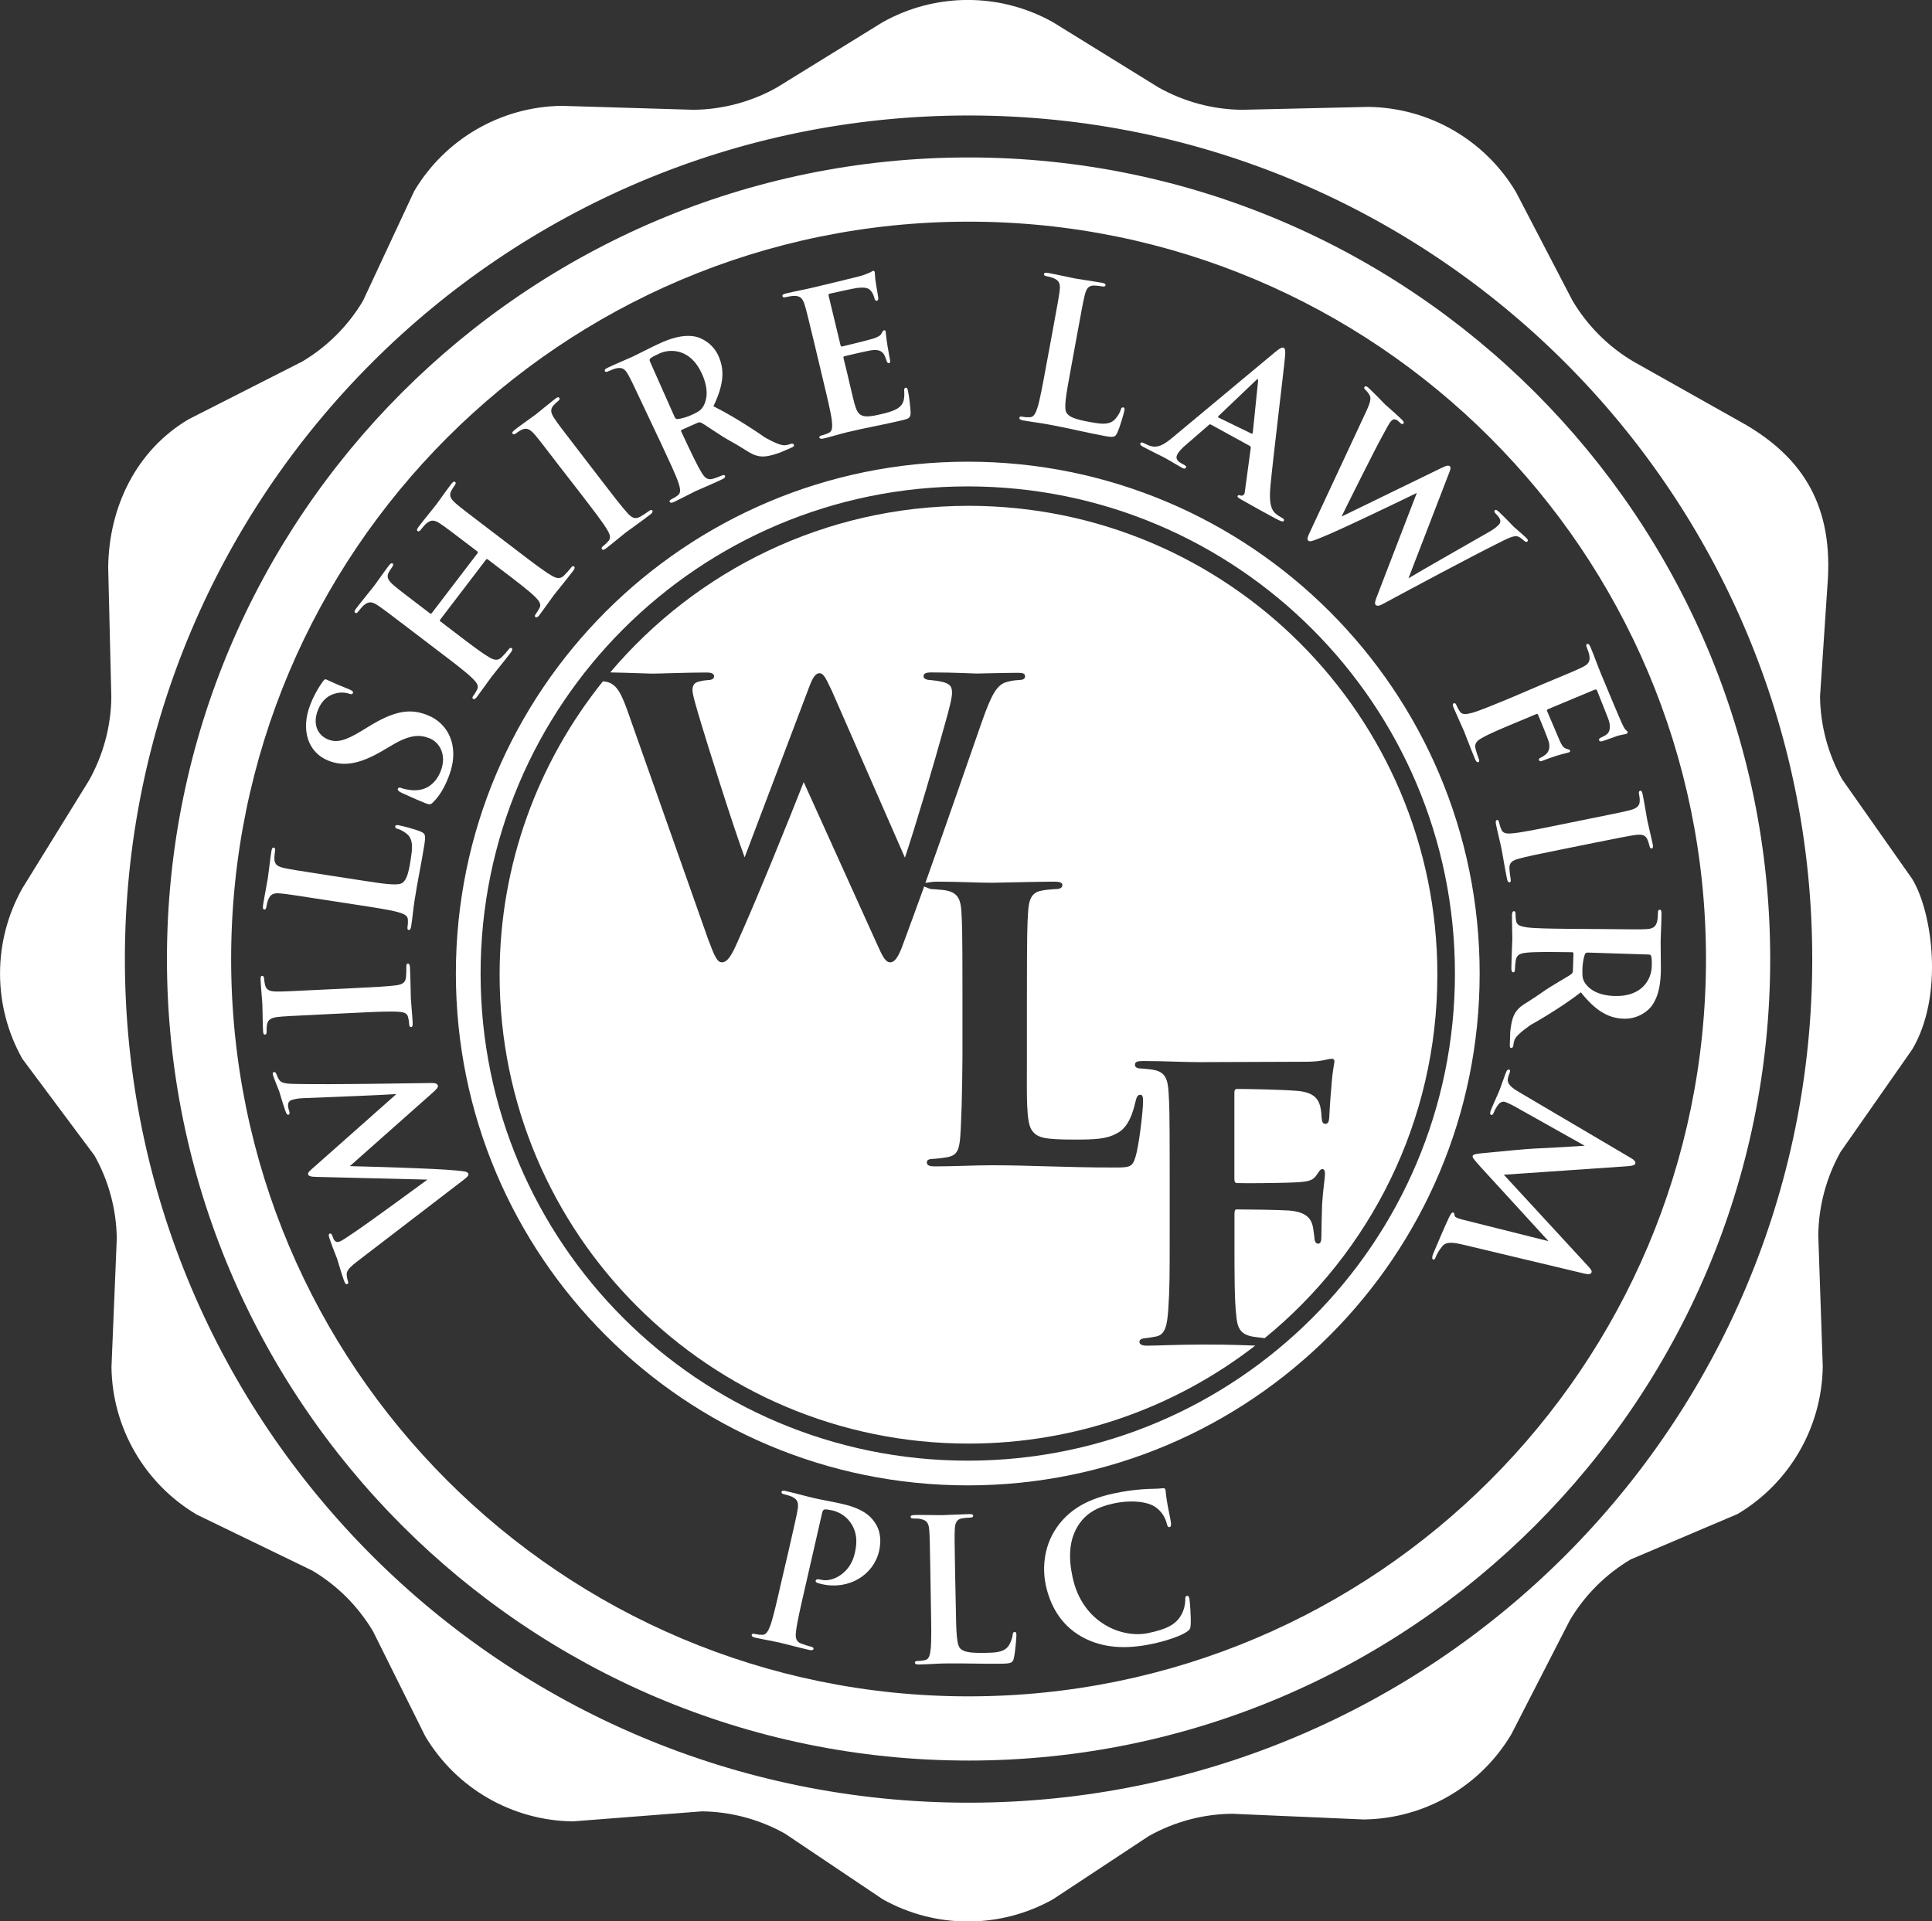 <?xml version="1.0" encoding="utf-8"?>
<!-- Generator: Adobe Illustrator 24.0.0, SVG Export Plug-In . SVG Version: 6.00 Build 0)  -->
<svg version="1.1" id="Layer_1" xmlns="http://www.w3.org/2000/svg" xmlns:xlink="http://www.w3.org/1999/xlink" x="0px" y="0px"
	 viewBox="0 0 240.72 239.42" style="enable-background:new 0 0 240.72 239.42;" xml:space="preserve">
<rect x="0" y="0" width="240.72" height="239.42" fill="#333333" stroke="none"/>
<style type="text/css">
	.st0{fill:#FFFFFF;}
	.st1{fill-rule:evenodd;clip-rule:evenodd;fill:#FFFFFF;}
</style>
<g>
	<path class="st0" d="M238.25,109.52l-8.71-12.39c-1.77-3.16-2.73-6.72-2.77-10.35l0.98-14.69c0.54-9.71-3.66-15.26-10.16-19.12
		l-14.09-7.93c-3.12-1.85-5.72-4.46-7.57-7.57l-7.04-13.53c-3.86-6.5-10.83-10.52-18.39-10.62l-15.78,0.36
		c-3.63-0.04-7.18-1-10.35-2.77L131.2,2.77c-6.59-3.7-14.64-3.7-21.23,0l-13.19,8.14c-3.16,1.77-6.72,2.73-10.35,2.77L70,13.19
		c-7.56,0.09-14.53,4.12-18.39,10.62l-6.38,13.67c-1.85,3.12-4.46,5.72-7.57,7.57l-14.17,7.2c-6.5,3.86-9.92,10.88-10.01,18.44
		l0.39,16.19c-0.04,3.63-1,7.18-2.77,10.35L2.78,110.7c-3.7,6.59-3.7,14.64,0,21.23l9,12.07c1.77,3.16,2.73,6.72,2.77,10.35
		l-0.66,15.99c0.09,7.56,4.12,14.53,10.62,18.39l14.4,6.98c3.12,1.85,5.72,4.46,7.57,7.57l6.5,13.06
		c3.86,6.5,10.83,10.52,18.39,10.62l16.08-1.25c3.63,0.04,7.18,1,10.35,2.77l12.18,8.18c6.59,3.7,14.64,3.7,21.23,0l11.94-7.88
		c3.16-1.77,6.72-2.73,10.35-2.77l16.42,0.71c7.56-0.09,14.53-4.12,18.39-10.62l7.29-14.21c1.85-3.12,4.46-5.72,7.57-7.57
		l13.32-5.66c6.5-3.86,10.52-10.83,10.62-18.39l-0.56-16.37c0.05-3.63,1-7.18,2.77-10.35l8.94-12.79
		C242.21,124.11,240.8,113.7,238.25,109.52z M120.68,224.63c-58.06,0-105.12-47.06-105.12-105.12S62.63,14.39,120.68,14.39
		S225.8,61.45,225.8,119.51S178.74,224.63,120.68,224.63z"/>
</g>
<path class="st1" d="M120.58,60.61c33.52,0,60.7,27.18,60.7,60.7s-27.18,60.7-60.7,60.7s-60.7-27.18-60.7-60.7
	C59.88,87.78,87.05,60.61,120.58,60.61 M120.58,57.53c35.22,0,63.78,28.56,63.78,63.78s-28.56,63.78-63.78,63.78
	c-35.23,0-63.78-28.56-63.78-63.78C56.8,86.08,85.35,57.53,120.58,57.53"/>
<path class="st0" d="M120.68,27.62c50.75,0,91.88,41.14,91.88,91.88s-41.14,91.88-91.88,91.88S28.8,170.25,28.8,119.51
	S69.94,27.62,120.68,27.62 M120.68,19.62c-55.08,0-99.88,44.81-99.88,99.88s44.81,99.88,99.88,99.88s99.88-44.81,99.88-99.88
	S175.76,19.62,120.68,19.62L120.68,19.62z"/>
<g>
	<path class="st0" d="M44.58,157.13c-0.77,0.58-1.24,1.03-1.36,1.43c-0.07,0.31,0.04,0.79,0.11,1c0.08,0.23,0.11,0.38-0.08,0.45
		c-0.16,0.06-0.27-0.11-0.39-0.44c-0.42-1.21-0.79-2.52-0.86-2.73c-0.07-0.21-0.5-1.21-0.96-2.56c-0.11-0.33-0.1-0.51,0.04-0.56
		c0.19-0.06,0.27,0.11,0.36,0.35c0.06,0.19,0.14,0.42,0.29,0.55c0.17,0.18,0.35,0.17,0.6,0.08c0.3-0.1,1.02-0.61,1.97-1.25
		c1.4-0.93,7.72-5.54,8.96-6.46l-13.82-0.34c-0.73-0.01-0.98-0.11-1.04-0.29c-0.09-0.26,0.22-0.49,0.86-1.05l10.13-8.98
		c-1.81,0.13-8.61,0.39-11.62,0.51c-0.59,0.02-1.11,0.12-1.43,0.23c-0.37,0.13-0.63,0.45-0.31,1.36c0.08,0.23,0.07,0.42-0.07,0.47
		c-0.16,0.06-0.27-0.11-0.4-0.46c-0.43-1.24-0.69-2.24-0.77-2.45c-0.06-0.16-0.47-1.14-0.74-1.91c-0.09-0.26-0.1-0.44,0.04-0.48
		c0.16-0.06,0.27,0.04,0.35,0.25c0.08,0.23,0.22,0.55,0.4,0.78c0.4,0.49,1.42,0.42,2.92,0.45c3.31,0.06,11.57-0.06,15.46-0.12
		c0.9-0.03,1.22-0.01,1.33,0.3c0.08,0.23-0.15,0.47-0.89,1.12l-10.07,8.93c1.42,0.03,10.74,0.28,13.23,0.54
		c1.11,0.11,1.43,0.13,1.53,0.41c0.08,0.23-0.14,0.41-0.68,0.83L44.58,157.13z"/>
	<path class="st0" d="M39.84,126.42c-3.75,0.18-4.44,0.22-5.22,0.3c-0.84,0.09-1.24,0.36-1.34,0.9c-0.06,0.27-0.07,0.6-0.06,0.89
		c0.01,0.25-0.03,0.4-0.23,0.41c-0.15,0.01-0.21-0.19-0.22-0.58c-0.05-0.94-0.05-2.49-0.08-3.21c-0.03-0.62-0.18-2.07-0.22-3
		c-0.02-0.32,0.02-0.52,0.17-0.53c0.2-0.01,0.25,0.14,0.27,0.38c0.01,0.25,0.05,0.44,0.11,0.73c0.16,0.66,0.58,0.84,1.45,0.84
		c0.79,0.01,1.48-0.02,5.23-0.21l4.34-0.21c2.39-0.12,4.34-0.21,5.39-0.36c0.66-0.11,1.1-0.3,1.16-1.04
		c0.03-0.35,0.05-0.89,0.04-1.26c-0.01-0.27,0.05-0.4,0.18-0.4c0.17-0.01,0.26,0.18,0.27,0.46c0.08,1.63,0.08,3.18,0.11,3.85
		c0.03,0.57,0.18,2.11,0.23,3.1c0.02,0.32-0.05,0.5-0.22,0.5c-0.12,0.01-0.2-0.09-0.22-0.38c-0.02-0.37-0.08-0.66-0.14-0.88
		c-0.12-0.49-0.55-0.62-1.27-0.65c-1.04-0.07-2.99,0.02-5.38,0.14L39.84,126.42z"/>
	<path class="st0" d="M44.86,109.68c3.12,0.48,4.8,0.74,5.32,0.3c0.43-0.36,0.7-0.97,0.99-2.87c0.2-1.29,0.32-2.25-0.24-2.96
		c-0.27-0.34-0.91-0.74-1.36-0.86c-0.22-0.06-0.35-0.13-0.32-0.32c0.03-0.17,0.15-0.18,0.45-0.13c0.27,0.04,2.07,0.49,2.75,0.8
		c0.51,0.23,0.62,0.37,0.42,1.64c-0.35,2.24-0.84,4.46-1.24,7.07c-0.15,0.97-0.23,1.99-0.4,3.08c-0.05,0.32-0.15,0.48-0.32,0.45
		c-0.12-0.02-0.18-0.13-0.13-0.42c0.06-0.37,0.05-0.67,0.04-0.89c-0.02-0.5-0.54-0.71-1.23-0.91c-1-0.28-2.93-0.58-5.17-0.92
		l-4.29-0.66c-3.71-0.57-4.39-0.68-5.18-0.75c-0.84-0.08-1.26,0.06-1.55,0.83c-0.08,0.19-0.15,0.48-0.2,0.79
		c-0.04,0.27-0.11,0.41-0.28,0.38c-0.17-0.03-0.19-0.2-0.14-0.57c0.18-1.15,0.49-2.67,0.59-3.33c0.09-0.59,0.29-2.38,0.44-3.33
		c0.05-0.34,0.13-0.51,0.3-0.48s0.2,0.18,0.15,0.47c-0.04,0.27-0.08,0.66-0.07,0.96c0.02,0.68,0.4,0.94,1.25,1.12
		c0.77,0.17,1.45,0.27,5.16,0.85L44.86,109.68z"/>
	<path class="st0" d="M53.97,99.96c-0.3,0.31-0.45,0.33-0.95,0.13c-1.26-0.5-2.6-1.13-2.96-1.29c-0.34-0.16-0.56-0.33-0.49-0.51
		c0.08-0.21,0.3-0.15,0.48-0.08c0.3,0.12,0.82,0.21,1.25,0.25c1.9,0.16,3.05-0.95,3.61-2.37c0.81-2.07-0.19-3.63-1.41-4.1
		c-1.13-0.44-2.32-0.51-4.56,0.81l-1.24,0.73c-2.97,1.75-4.92,1.99-6.77,1.26c-2.53-0.99-3.51-3.81-2.26-7.01
		c0.34-0.87,0.7-1.52,1.01-2.04c0.22-0.36,0.41-0.63,0.58-0.86c0.13-0.19,0.24-0.28,0.4-0.21c0.3,0.12,0.93,0.47,2.72,1.17
		c0.51,0.2,0.66,0.34,0.59,0.52c-0.06,0.16-0.23,0.18-0.5,0.07c-0.21-0.08-0.96-0.25-1.75,0c-0.57,0.17-1.52,0.57-2.11,2.06
		c-0.67,1.7-0.08,3.12,1.29,3.66c1.06,0.41,2.07,0.2,4.26-1.14l0.73-0.45c3.18-1.96,5.15-2.33,7.33-1.47
		c1.33,0.52,2.72,1.65,3.15,3.73c0.28,1.44-0.01,2.8-0.49,4.02C55.36,98.17,54.79,99.14,53.97,99.96z"/>
	<path class="st0" d="M59.51,68.92c0.05-0.06,0.05-0.15-0.05-0.22l-0.41-0.31c-2.98-2.27-3.53-2.69-4.19-3.13
		c-0.7-0.47-1.13-0.55-1.76-0.01c-0.16,0.13-0.43,0.45-0.64,0.72c-0.17,0.22-0.29,0.3-0.43,0.2c-0.14-0.1-0.07-0.27,0.14-0.55
		c0.81-1.06,1.81-2.25,2.21-2.78c0.36-0.47,1.24-1.75,1.83-2.51c0.21-0.27,0.35-0.38,0.49-0.28c0.14,0.11,0.09,0.25-0.09,0.49
		c-0.12,0.16-0.23,0.35-0.38,0.61c-0.31,0.6-0.09,1.02,0.56,1.58c0.6,0.52,1.15,0.94,4.13,3.21l3.45,2.63
		c1.8,1.38,3.35,2.56,4.27,3.1c0.59,0.36,1.12,0.57,1.64,0.04c0.25-0.25,0.62-0.65,0.84-0.94c0.16-0.22,0.3-0.27,0.4-0.19
		c0.14,0.1,0.08,0.31-0.1,0.54c-0.97,1.27-1.97,2.47-2.39,3.01c-0.34,0.45-1.23,1.73-1.81,2.5c-0.21,0.27-0.37,0.37-0.51,0.26
		c-0.1-0.07-0.1-0.2,0.08-0.43c0.22-0.3,0.36-0.56,0.46-0.77c0.22-0.45-0.14-0.88-0.65-1.39c-0.75-0.73-2.3-1.91-4.1-3.28
		l-1.73-1.32c-0.08-0.06-0.16-0.03-0.21,0.03l-5.72,7.49c-0.04,0.06-0.07,0.13,0.03,0.21l1.73,1.32c1.8,1.38,3.35,2.56,4.27,3.1
		c0.59,0.36,1.12,0.57,1.64,0.04c0.25-0.24,0.62-0.65,0.84-0.94c0.16-0.22,0.3-0.27,0.4-0.19c0.14,0.1,0.08,0.31-0.1,0.54
		c-0.97,1.27-1.97,2.47-2.39,3.01c-0.34,0.45-1.23,1.73-1.83,2.52c-0.19,0.26-0.36,0.35-0.5,0.24c-0.1-0.07-0.1-0.2,0.08-0.43
		c0.22-0.29,0.36-0.56,0.46-0.77c0.22-0.45-0.14-0.88-0.65-1.39c-0.75-0.73-2.3-1.91-4.1-3.28l-3.45-2.63
		c-2.98-2.27-3.53-2.69-4.19-3.13c-0.7-0.47-1.13-0.55-1.76-0.01c-0.16,0.13-0.43,0.45-0.64,0.72c-0.16,0.22-0.29,0.3-0.43,0.2
		c-0.14-0.1-0.07-0.27,0.14-0.55c0.81-1.06,1.81-2.25,2.21-2.78c0.36-0.47,1.24-1.75,1.83-2.52c0.21-0.27,0.35-0.38,0.49-0.28
		c0.14,0.1,0.04,0.31-0.09,0.49c-0.12,0.16-0.29,0.43-0.39,0.6c-0.33,0.59-0.07,1.03,0.58,1.59c0.6,0.52,1.15,0.94,4.13,3.21
		l0.41,0.31c0.1,0.07,0.18,0.05,0.23-0.01L59.51,68.92z"/>
	<path class="st0" d="M69.81,58.23c-2.28-2.97-2.7-3.52-3.22-4.12c-0.55-0.64-1-0.82-1.51-0.59c-0.26,0.11-0.53,0.28-0.76,0.46
		c-0.2,0.15-0.34,0.2-0.46,0.04c-0.09-0.12,0.04-0.28,0.35-0.52c0.74-0.57,2.02-1.46,2.59-1.89c0.49-0.38,1.6-1.32,2.34-1.89
		c0.25-0.2,0.44-0.28,0.53-0.16c0.12,0.16,0.03,0.29-0.16,0.44c-0.2,0.15-0.34,0.29-0.54,0.51c-0.45,0.5-0.35,0.96,0.13,1.67
		c0.44,0.66,0.86,1.2,3.15,4.18l2.64,3.44c1.46,1.9,2.64,3.44,3.37,4.22c0.46,0.48,0.87,0.73,1.52,0.36
		c0.3-0.17,0.76-0.46,1.06-0.69c0.22-0.17,0.36-0.18,0.43-0.08c0.1,0.14-0.01,0.32-0.22,0.48c-1.29,0.99-2.57,1.88-3.1,2.28
		c-0.45,0.35-1.64,1.35-2.42,1.95c-0.25,0.2-0.44,0.24-0.54,0.1c-0.07-0.1-0.04-0.22,0.19-0.4c0.29-0.23,0.5-0.45,0.64-0.62
		c0.33-0.38,0.19-0.8-0.18-1.41c-0.53-0.9-1.72-2.44-3.18-4.34L69.81,58.23z"/>
	<path class="st0" d="M101.53,43.06c-0.88-3.65-1.04-4.32-1.27-5.07c-0.24-0.8-0.53-1.14-1.36-1.12c-0.2,0-0.62,0.07-0.95,0.15
		c-0.26,0.06-0.42,0.05-0.46-0.12s0.12-0.26,0.48-0.34c1.1-0.27,2.22-0.46,3.47-0.76c0.77-0.18,5.54-1.33,5.99-1.47
		c0.44-0.16,0.82-0.3,1-0.39c0.11-0.05,0.24-0.16,0.36-0.19s0.17,0.06,0.2,0.18c0.04,0.17-0.01,0.48,0.18,1.61
		c0.03,0.25,0.24,1.31,0.26,1.61c0.01,0.13-0.01,0.28-0.18,0.32s-0.25-0.09-0.32-0.38c-0.02-0.1-0.14-0.47-0.33-0.73
		c-0.27-0.39-0.58-0.62-1.81-0.48c-0.42,0.05-2.95,0.61-3.43,0.72c-0.12,0.03-0.15,0.11-0.11,0.28l1.46,6.07
		c0.04,0.17,0.09,0.26,0.23,0.22c0.53-0.13,3.29-0.79,3.83-0.97c0.56-0.19,0.91-0.34,1.06-0.64c0.12-0.23,0.19-0.37,0.31-0.4
		c0.1-0.02,0.18,0.01,0.21,0.15c0.03,0.14,0.03,0.55,0.23,1.8c0.09,0.49,0.25,1.46,0.29,1.63c0.05,0.19,0.11,0.46-0.11,0.51
		c-0.17,0.04-0.28-0.21-0.31-0.33c-0.08-0.23-0.12-0.38-0.26-0.67c-0.24-0.45-0.66-0.73-1.57-0.61c-0.47,0.06-2.85,0.61-3.42,0.75
		c-0.12,0.03-0.12,0.13-0.09,0.28l0.46,1.89c0.2,0.82,0.7,3.03,0.89,3.72c0.45,1.64,0.92,1.91,3.36,1.32
		c0.62-0.15,1.63-0.39,2.19-0.83c0.55-0.44,0.72-1.01,0.65-2.03c-0.02-0.28,0.01-0.38,0.18-0.42c0.19-0.05,0.24,0.15,0.29,0.39
		c0.13,0.55,0.33,2.23,0.33,2.74c-0.02,0.66-0.23,0.72-1.15,0.94c-2.13,0.51-4.28,0.88-6.68,1.45c-0.96,0.23-1.93,0.54-3,0.8
		c-0.31,0.07-0.5,0.04-0.54-0.12c-0.03-0.12,0.05-0.21,0.34-0.28c0.36-0.09,0.64-0.2,0.84-0.3c0.46-0.21,0.45-0.77,0.38-1.49
		c-0.12-1.04-0.58-2.93-1.11-5.14L101.53,43.06z"/>
	<path class="st0" d="M133.38,46.2c-0.57,3.11-0.88,4.78-0.45,5.31c0.35,0.44,0.95,0.73,2.84,1.07c1.29,0.24,2.24,0.39,2.96-0.16
		c0.35-0.26,0.77-0.89,0.9-1.34c0.06-0.21,0.14-0.35,0.33-0.31c0.17,0.03,0.17,0.16,0.12,0.45c-0.05,0.27-0.55,2.05-0.88,2.72
		c-0.24,0.51-0.39,0.61-1.65,0.37c-2.23-0.41-4.44-0.97-7.03-1.44c-0.97-0.18-1.98-0.29-3.07-0.49c-0.32-0.06-0.47-0.16-0.44-0.33
		c0.02-0.12,0.13-0.18,0.42-0.12c0.36,0.07,0.66,0.07,0.89,0.06c0.5-0.01,0.72-0.52,0.95-1.21c0.31-1,0.66-2.91,1.07-5.14l0.79-4.27
		c0.68-3.69,0.8-4.37,0.9-5.15c0.1-0.83-0.02-1.26-0.79-1.57c-0.18-0.08-0.47-0.16-0.79-0.22c-0.27-0.05-0.4-0.12-0.37-0.29
		c0.03-0.17,0.21-0.19,0.57-0.12c1.14,0.21,2.66,0.56,3.31,0.68c0.58,0.11,2.37,0.36,3.31,0.53c0.34,0.06,0.5,0.14,0.47,0.31
		c-0.03,0.17-0.19,0.19-0.48,0.14c-0.27-0.05-0.66-0.1-0.96-0.1c-0.68,0-0.95,0.38-1.15,1.22c-0.19,0.77-0.32,1.45-0.99,5.13
		L133.38,46.2z"/>
	<path class="st0" d="M150.88,52.91c-0.11-0.06-0.18-0.04-0.29,0.07l-2.85,2.47c-0.51,0.42-0.9,0.89-1.04,1.15
		c-0.21,0.39-0.17,0.78,0.5,1.14c0.11,0.06,0.24,0.13,0.33,0.18c0.26,0.14,0.3,0.22,0.23,0.35c-0.09,0.17-0.25,0.15-0.49,0.02
		c-0.69-0.38-1.59-0.95-2.27-1.31c-0.24-0.13-1.47-0.71-2.6-1.32c-0.28-0.15-0.39-0.27-0.3-0.44c0.07-0.13,0.22-0.1,0.4-0.01
		c0.19,0.1,0.47,0.22,0.65,0.3c1.07,0.41,1.88-0.11,2.9-0.95l12.82-10.68c0.6-0.49,0.88-0.64,1.08-0.54
		c0.17,0.09,0.22,0.37,0.17,0.99c-0.12,1.48-1.44,12.21-1.83,16.25c-0.23,2.4,0.23,3.04,0.63,3.4c0.29,0.24,0.6,0.44,0.86,0.58
		c0.17,0.09,0.26,0.2,0.19,0.33c-0.09,0.17-0.31,0.11-1.12-0.32c-0.78-0.42-2.52-1.36-4.23-2.34c-0.38-0.23-0.48-0.31-0.41-0.44
		c0.06-0.11,0.18-0.13,0.41-0.03c0.18,0.04,0.43-0.08,0.47-0.39l0.75-5.54c0.02-0.13-0.03-0.21-0.13-0.27L150.88,52.91z
		 M155.91,54.02c0.11,0.05,0.17,0,0.18-0.08l0.66-6.45c0.03-0.23-0.03-0.34-0.24-0.12l-4.69,4.47c-0.07,0.08-0.08,0.16,0.01,0.2
		L155.91,54.02z"/>
	<path class="st0" d="M170.18,51.36c0.41-0.86,0.63-1.48,0.55-1.9c-0.08-0.31-0.4-0.69-0.56-0.84c-0.18-0.17-0.27-0.29-0.13-0.43
		c0.12-0.13,0.3-0.03,0.55,0.21c0.93,0.88,1.86,1.87,2.02,2.03c0.16,0.15,1,0.85,2.03,1.83c0.25,0.24,0.32,0.41,0.22,0.52
		c-0.14,0.14-0.3,0.02-0.47-0.15c-0.14-0.14-0.32-0.31-0.51-0.35c-0.23-0.08-0.38,0.01-0.57,0.21c-0.22,0.23-0.62,1.01-1.17,2.02
		c-0.82,1.47-4.31,8.46-4.99,9.86l12.43-6.05c0.66-0.33,0.92-0.35,1.06-0.22c0.2,0.19,0.03,0.54-0.28,1.33l-4.87,12.63
		c1.55-0.94,7.47-4.3,10.08-5.8c0.52-0.29,0.93-0.62,1.17-0.87c0.27-0.29,0.35-0.69-0.35-1.35c-0.18-0.17-0.25-0.34-0.15-0.45
		c0.12-0.13,0.3-0.02,0.56,0.23c0.95,0.9,1.65,1.67,1.81,1.82c0.12,0.12,0.94,0.8,1.53,1.36c0.2,0.19,0.29,0.34,0.19,0.45
		c-0.12,0.12-0.26,0.09-0.42-0.06c-0.18-0.17-0.45-0.39-0.71-0.51c-0.58-0.25-1.46,0.28-2.8,0.94c-2.96,1.47-10.25,5.36-13.67,7.21
		c-0.79,0.44-1.09,0.57-1.32,0.35c-0.18-0.17-0.08-0.49,0.28-1.4l4.84-12.56c-1.28,0.63-9.67,4.69-12,5.6
		c-1.04,0.41-1.33,0.54-1.54,0.33c-0.18-0.17-0.06-0.43,0.22-1.05L170.18,51.36z"/>
	<path class="st0" d="M192.32,85.21c3.46-1.44,4.1-1.71,4.81-2.06c0.76-0.37,1.04-0.7,0.89-1.52c-0.03-0.2-0.17-0.6-0.3-0.92
		c-0.09-0.23-0.12-0.41,0.02-0.46c0.18-0.08,0.3,0.09,0.45,0.43c0.44,1.05,0.81,2.12,1.3,3.31c0.36,0.87,2.29,5.49,2.53,6
		c0.2,0.42,0.32,0.7,0.48,0.9c0.1,0.12,0.24,0.19,0.29,0.31c0.04,0.09-0.02,0.2-0.14,0.24c-0.16,0.07-0.48,0.07-1.1,0.25
		c-0.24,0.07-1.6,0.59-1.89,0.66c-0.19,0.05-0.35,0.06-0.41-0.09c-0.07-0.16,0.03-0.25,0.27-0.38c0.18-0.08,0.55-0.23,0.81-0.5
		c0.25-0.29,0.39-0.91,0.06-1.79c-0.31-0.81-1.13-2.84-1.4-3.54c-0.06-0.14-0.15-0.18-0.4-0.07l-5.69,2.38
		c-0.14,0.06-0.2,0.11-0.14,0.24c0.26,0.61,0.9,2.09,1.24,2.91c0.55,1.32,0.7,1.68,1.27,1.82c0.18,0.06,0.29,0.06,0.35,0.2
		c0.04,0.09-0.01,0.17-0.15,0.22c-0.14,0.06-0.75,0.18-1.49,0.41c-0.47,0.14-1.54,0.54-1.7,0.6c-0.21,0.09-0.43,0.18-0.53-0.05
		c-0.06-0.14,0.08-0.25,0.24-0.31c0.16-0.07,0.41-0.23,0.65-0.43c0.27-0.25,0.54-0.76,0.34-1.5c-0.17-0.6-1.18-3.01-1.34-3.4
		c-0.05-0.11-0.11-0.14-0.27-0.07l-1.84,0.77c-2.19,0.91-3.89,1.62-4.8,2.14c-0.63,0.34-1.08,0.69-0.88,1.41
		c0.09,0.34,0.25,0.86,0.38,1.18c0.12,0.3,0.09,0.42-0.02,0.46c-0.16,0.07-0.29-0.06-0.44-0.41c-0.6-1.43-1.13-2.9-1.38-3.49
		s-0.91-2-1.27-2.86c-0.13-0.32-0.15-0.5,0.03-0.57c0.11-0.05,0.22,0.01,0.33,0.27c0.14,0.34,0.3,0.6,0.43,0.78
		c0.28,0.42,0.83,0.32,1.53,0.14c1-0.29,2.71-1,4.9-1.91L192.32,85.21z"/>
	<path class="st0" d="M197.99,102.03c3.68-0.74,4.35-0.88,5.12-1.08c0.81-0.21,1.18-0.54,1.19-1.09c0.02-0.28-0.02-0.6-0.08-0.89
		c-0.05-0.24-0.03-0.4,0.16-0.44c0.15-0.03,0.23,0.15,0.31,0.54c0.19,0.92,0.42,2.46,0.56,3.16c0.12,0.6,0.48,2.02,0.67,2.94
		c0.06,0.31,0.05,0.52-0.09,0.55c-0.19,0.04-0.27-0.1-0.32-0.34s-0.11-0.43-0.22-0.71c-0.25-0.63-0.7-0.74-1.56-0.62
		c-0.78,0.11-1.46,0.24-5.14,0.98l-4.25,0.86c-2.35,0.47-4.26,0.86-5.28,1.16c-0.64,0.2-1.04,0.46-0.99,1.21
		c0.02,0.35,0.08,0.89,0.15,1.25c0.05,0.27,0.01,0.4-0.12,0.43c-0.17,0.03-0.28-0.14-0.33-0.41c-0.32-1.6-0.56-3.13-0.69-3.79
		c-0.11-0.56-0.49-2.06-0.69-3.03c-0.06-0.31-0.03-0.5,0.14-0.53c0.12-0.02,0.21,0.06,0.27,0.35c0.07,0.36,0.18,0.64,0.27,0.85
		c0.19,0.46,0.63,0.53,1.35,0.46c1.04-0.08,2.95-0.47,5.29-0.94L197.99,102.03z"/>
	<path class="st0" d="M182.44,155.13c-1.52-0.37-2.28-0.41-2.76,0.19c-0.47,0.58-0.68,1.03-0.8,1.33c-0.08,0.21-0.17,0.36-0.31,0.3
		c-0.18-0.07-0.14-0.38-0.01-0.7c0.23-0.57,1.57-3.7,2-4.59c0.26-0.51,0.38-0.62,0.52-0.56c0.11,0.05,0.15,0.17,0.15,0.35
		c-0.01,0.16,0.26,0.34,0.94,0.51l10.77,2.7l-8.5-9.29c-0.86-0.96-1.02-1.16-0.94-1.36c0.08-0.21,0.63-0.25,1.47-0.34
		c1.27-0.13,5.5-0.53,6.25-0.55c0.56-0.01,4.19-0.23,6.23-0.35l-8.78-4.93c-0.39-0.21-0.68-0.35-1.05-0.5
		c-0.43-0.17-0.76,0.04-1.01,0.39c-0.26,0.38-0.41,0.69-0.5,0.92c-0.07,0.18-0.18,0.33-0.3,0.28c-0.21-0.08-0.17-0.31-0.03-0.65
		c0.39-0.96,0.87-1.96,1.03-2.38c0.18-0.43,0.55-1.56,0.84-2.29c0.09-0.23,0.21-0.39,0.42-0.31c0.11,0.05,0.1,0.2,0.01,0.43
		c-0.07,0.18-0.14,0.34-0.21,0.71c-0.12,0.7,0.7,1.24,1.43,1.66l14.01,8.26c0.36,0.22,0.51,0.44,0.44,0.63
		c-0.07,0.18-0.24,0.27-0.96,0.33l-15.42,1.06l10.57,11.47c0.29,0.33,0.43,0.52,0.35,0.72c-0.08,0.21-0.37,0.25-0.88,0.13
		L182.44,155.13z"/>
</g>
<path class="st0" d="M199.84,115.77c3.75,0.04,4.44,0.05,5.23,0.01c0.84-0.04,1.24-0.23,1.42-1.04c0.05-0.2,0.08-0.62,0.08-0.96
	c0-0.27,0.05-0.42,0.23-0.42c0.17,0,0.22,0.18,0.22,0.55c-0.02,1.31-0.11,2.86-0.11,3.38c-0.01,0.84,0.04,2.71,0.03,3.48
	c-0.02,1.55-0.18,3.2-1.11,4.53c-0.48,0.69-1.74,1.66-3.4,1.64c-1.82-0.02-3.47-0.78-5.46-3.29c-2.79,2.16-6.4,4.15-6.25,4.06
	c0.16-0.09-1.76,1.13-2.02,1.88c-0.09,0.26-0.14,0.5-0.14,0.7c0,0-0.06,0.31-0.26,0.29c-0.2,0-0.19-0.18-0.18-0.47l0.05-1.53
	c0.16-1.45,0.39-2.14,0.86-2.7c0.6-0.72,1.2-0.87,3.12-2.23c1.37-0.97,3.28-1.97,3.65-2.29c0.15-0.12,0.18-0.27,0.18-0.44l0.07-2.07
	c0-0.12-0.05-0.2-0.19-0.2h-0.35c-2.29-0.03-4.24-0.05-5.28,0.06c-0.72,0.07-1.26,0.21-1.37,0.95c-0.05,0.37-0.11,0.91-0.11,1.21
	c0,0.2-0.08,0.29-0.2,0.29c-0.17,0-0.24-0.18-0.24-0.5c0.02-1.43,0.11-3.25,0.12-3.62c0-0.47-0.05-2.02-0.04-3.01
	c0-0.32,0.08-0.49,0.25-0.49c0.12,0,0.2,0.1,0.19,0.4c0,0.37,0.04,0.67,0.09,0.89c0.09,0.49,0.63,0.62,1.35,0.73
	c1.03,0.13,2.98,0.16,5.25,0.18L199.84,115.77z M197.92,118.7c-0.27-0.01-0.37,0.04-0.45,0.21c-0.19,0.51-0.29,1.25-0.31,1.87
	c-0.03,0.99,0.06,1.31,0.36,1.76c0.52,0.76,1.63,1.51,3.65,1.57c3.5,0.11,4.58-2.17,4.63-3.63c0.02-0.62,0.01-1.06-0.06-1.31
	c-0.04-0.17-0.14-0.23-0.34-0.23L197.92,118.7z"/>
<path class="st0" d="M80.56,51.44c-1.59-3.39-1.89-4.02-2.27-4.71c-0.4-0.74-0.75-1.01-1.56-0.82c-0.2,0.04-0.59,0.2-0.9,0.34
	c-0.25,0.12-0.4,0.13-0.47-0.02c-0.07-0.16,0.06-0.27,0.4-0.43c1.18-0.55,2.62-1.15,3.09-1.37c0.76-0.36,2.42-1.22,3.12-1.54
	c1.41-0.66,2.97-1.23,4.56-0.97c0.82,0.13,2.25,0.85,2.95,2.35c0.77,1.65,0.81,3.46-0.59,6.35c3.16,1.57,6.52,3.96,6.37,3.86
	c-0.15-0.1,1.79,1.1,2.58,1c0.27-0.03,0.51-0.09,0.69-0.18c0,0,0.3-0.08,0.38,0.11c0.08,0.18-0.07,0.27-0.34,0.39l-1.4,0.6
	c-1.37,0.48-2.09,0.58-2.8,0.4c-0.91-0.23-1.31-0.7-3.37-1.84c-1.47-0.81-3.2-2.09-3.65-2.29c-0.17-0.08-0.32-0.04-0.47,0.03
	l-1.9,0.84c-0.11,0.05-0.16,0.13-0.09,0.26l0.15,0.31c0.97,2.08,1.8,3.84,2.35,4.73c0.37,0.62,0.73,1.04,1.45,0.82
	c0.36-0.11,0.87-0.3,1.14-0.42c0.18-0.08,0.3-0.06,0.35,0.05c0.07,0.16-0.05,0.3-0.34,0.43c-1.29,0.61-2.98,1.32-3.31,1.47
	c-0.42,0.2-1.8,0.93-2.69,1.35c-0.29,0.14-0.48,0.14-0.55-0.01c-0.05-0.11,0.01-0.22,0.27-0.35c0.33-0.16,0.58-0.33,0.76-0.47
	c0.4-0.3,0.29-0.84,0.07-1.53c-0.33-0.99-1.16-2.75-2.12-4.81L80.56,51.44z M84.03,51.9c0.11,0.25,0.2,0.32,0.38,0.32
	c0.54-0.05,1.25-0.28,1.81-0.54c0.9-0.4,1.15-0.62,1.43-1.09c0.46-0.8,0.65-2.12-0.17-3.97c-1.42-3.2-3.95-3.18-5.28-2.59
	c-0.56,0.25-0.96,0.45-1.15,0.62c-0.14,0.11-0.14,0.22-0.06,0.41L84.03,51.9z"/>
<g>
	<path class="st0" d="M98.26,193.22c0.83-3.65,0.99-4.33,1.12-5.11c0.14-0.83,0.03-1.26-0.72-1.61c-0.18-0.09-0.59-0.21-0.92-0.29
		c-0.26-0.06-0.4-0.14-0.36-0.31s0.22-0.18,0.58-0.09c1.27,0.29,2.77,0.71,3.45,0.86c0.99,0.23,2.4,0.47,3.5,0.72
		c3.01,0.69,3.76,1.82,4.19,2.48c0.41,0.65,0.81,1.75,0.43,3.41c-0.68,2.96-3.75,4.89-7.16,4.11c-0.12-0.03-0.38-0.09-0.5-0.14
		s-0.28-0.11-0.24-0.28c0.04-0.19,0.23-0.23,0.73-0.11c1.35,0.31,3.57-0.8,4.13-3.26c0.18-0.79,0.54-2.38-0.53-3.89
		c-0.69-0.99-1.71-1.38-2.26-1.5c-0.36-0.08-0.73-0.14-0.96-0.12c-0.13,0.02-0.24,0.15-0.3,0.41l-2.2,9.62
		c-0.51,2.21-0.94,4.11-1.06,5.17c-0.08,0.69-0.06,1.25,0.64,1.51c0.33,0.13,0.84,0.29,1.2,0.38c0.26,0.06,0.37,0.16,0.34,0.28
		c-0.04,0.17-0.25,0.2-0.51,0.14c-1.59-0.36-3.08-0.78-3.71-0.92c-0.55-0.13-2.08-0.4-3.05-0.62c-0.31-0.07-0.46-0.18-0.43-0.35
		c0.03-0.12,0.14-0.17,0.43-0.1c0.36,0.08,0.66,0.1,0.89,0.1c0.5,0.01,0.74-0.49,1-1.16c0.35-0.98,0.79-2.88,1.29-5.09L98.26,193.22
		z"/>
	<path class="st0" d="M119.09,200.18c0.05,3.16,0.08,4.86,0.61,5.29c0.43,0.36,1.07,0.52,2.99,0.49c1.31-0.02,2.27-0.06,2.87-0.74
		c0.29-0.33,0.57-1.02,0.61-1.49c0.02-0.22,0.07-0.37,0.27-0.37c0.17,0,0.2,0.12,0.2,0.42c0,0.27-0.14,2.12-0.32,2.84
		c-0.14,0.55-0.26,0.67-1.54,0.69c-2.27,0.04-4.54-0.07-7.18-0.03c-0.99,0.02-2,0.11-3.11,0.13c-0.32,0.01-0.5-0.07-0.5-0.24
		c0-0.12,0.1-0.2,0.39-0.2c0.37-0.01,0.66-0.06,0.89-0.11c0.49-0.11,0.61-0.65,0.69-1.37c0.11-1.04,0.07-2.99,0.03-5.25l-0.07-4.34
		c-0.06-3.75-0.08-4.44-0.14-5.23c-0.06-0.84-0.27-1.23-1.08-1.39c-0.2-0.05-0.5-0.07-0.82-0.06c-0.27,0-0.42-0.04-0.42-0.21
		c0-0.17,0.17-0.22,0.54-0.23c1.16-0.02,2.71,0.03,3.38,0.02c0.59-0.01,2.39-0.11,3.35-0.13c0.35-0.01,0.52,0.04,0.52,0.21
		c0,0.17-0.14,0.22-0.44,0.23c-0.27,0-0.67,0.04-0.96,0.09c-0.66,0.13-0.85,0.56-0.89,1.42c-0.04,0.79-0.02,1.48,0.04,5.23
		L119.09,200.18z"/>
	<path class="st0" d="M134.83,203.98c-2.81-1.56-4.02-4.13-4.53-6.46c-0.35-1.64-0.46-4.59,1.39-7.22c1.39-1.97,3.47-3.43,7.06-4.2
		c1.49-0.32,2.41-0.42,3.55-0.52c0.94-0.08,1.83-0.04,2.57-0.13c0.27-0.03,0.32,0.08,0.35,0.23c0.04,0.19,0.03,0.5,0.17,1.35
		c0.12,0.81,0.43,2.13,0.49,2.62c0.05,0.37,0.05,0.59-0.16,0.64c-0.19,0.04-0.29-0.16-0.36-0.5c-0.19-0.74-0.68-1.52-1.42-2.01
		c-0.98-0.67-3-0.91-5.22-0.43c-2.1,0.45-3.36,1.28-4.21,2.48c-1.41,2-1.37,4.39-0.87,6.72c1.24,5.74,6.22,7.64,9.45,6.94
		c2.15-0.46,3.4-0.99,4.12-2.31c0.31-0.55,0.47-1.31,0.47-1.77c-0.01-0.4,0.02-0.51,0.21-0.55c0.17-0.04,0.25,0.12,0.3,0.31
		c0.06,0.29,0.23,2.45,0.16,3.32c-0.03,0.44-0.1,0.58-0.47,0.84c-0.88,0.59-2.68,1.16-4.22,1.49
		C140.37,205.53,137.44,205.41,134.83,203.98z"/>
</g>
<path class="st0" d="M120.68,63.03c-17.91,0-33.93,8.07-44.65,20.76c2.35,0.04,4.63,0.15,5.2,0.15c1.09,0,4.32-0.14,6.78-0.14
	c0.64,0,0.96,0.14,0.96,0.47c0,0.33-0.32,0.47-0.73,0.47c-0.46,0.05-0.64,0.05-1.14,0.19c-0.55,0.09-0.82,0.47-0.82,1.03
	c0,0.61,0.45,2.06,1.09,4.22c0.5,1.69,3.91,12.62,5.41,16.65l8.05-21.25c0.45-1.22,0.82-1.69,1.27-1.69c0.59,0,0.87,0.84,1.55,2.2
	l9.1,20.78c1.32-3.94,3.69-11.92,4.96-16.56c0.55-1.93,0.91-3.33,0.91-3.99c0-0.98-0.37-1.36-2.78-1.59c-0.41,0-0.77-0.19-0.77-0.42
	c0-0.29,0.1-0.52,0.96-0.52c2.91,0,5.23,0.14,5.64,0.14c0.32,0,3.55-0.09,5.14-0.09c0.55,0,0.91,0.05,0.91,0.42
	c0,0.28-0.18,0.47-0.73,0.47c-0.46,0.04-0.78,0.04-1.46,0.23c-1.32,0.28-2.01,1.64-3.19,4.97c-1.45,4.15-4.22,12.2-6.91,19.72
	l-0.13,0.36c0.4-0.05,0.8-0.11,0.8-0.11c0.2-0.03,0.45-0.04,0.76-0.04c2.59,0,4.96,0.14,6.73,0.14c0.41,0,6.05-0.14,7.69-0.14
	c0.82,0,1.09,0.14,1.09,0.42c0,0.43-0.45,0.52-1.09,0.52c-0.46,0.05-0.91,0.05-1.55,0.19c-1.23,0.24-1.55,1.13-1.64,2.77
	c-0.09,1.5-0.14,2.44-0.14,10.18v7.83c0,4.74-0.13,8.12,0.64,9.1c0.64,0.9,1.5,1.13,5.28,1.13c2.5,0,3.96-0.05,5.23-0.75
	c1.1-0.52,1.87-1.73,2.37-3.94c0.13-0.52,0.23-0.89,0.59-0.89c0.31,0,0.36,0.23,0.36,0.89c0,1.08-0.51,5.54-0.96,6.9
	c-0.37,1.22-0.73,1.27-2.55,1.27c-6.28,0-10.51-0.28-15.33-0.28c-2.14,0-4.6,0.14-7.1,0.14c-0.63,0-1-0.1-1-0.52
	c0-0.28,0.27-0.42,0.91-0.42c0.55-0.05,1.05-0.1,1.55-0.19c1.64-0.28,1.68-1.13,1.82-4.88c0.02-0.48,0.04-1.02,0.06-1.6
	c0.05-1.71,0.08-3.83,0.1-6.01v-8.25c0-7.64-0.05-8.49-0.14-9.99c-0.09-1.31-0.41-2.11-1.55-2.44c-0.41-0.14-1.09-0.18-1.77-0.23
	c-0.26,0-0.49-0.02-0.67-0.09l-0.64-0.26l-0.1,0.27c-0.8,2.21-1.58,4.36-2.31,6.32c-0.55,1.55-1.05,2.86-1.82,2.86
	c-0.59,0-0.95-0.7-1.68-2.34l-9.1-20.12c-1.87,4.78-5.92,14.77-8.19,19.79c-0.73,1.68-1.27,2.67-2,2.67c-0.59,0-0.91-0.71-1.73-2.91
	l-10.1-28.61c-0.87-2.39-1.49-3.4-3-3.49c-8.04,10.01-12.87,22.72-12.87,36.56c0,32.26,26.16,58.42,58.42,58.42
	c13.46,0,25.85-4.56,35.73-12.21c-1.58-0.04-2.56-0.13-6.43-0.13c-3.23,0-5.91,0.14-7.05,0.14c-0.68,0-0.95-0.19-0.95-0.47
	c0-0.23,0.14-0.42,0.82-0.47c0.45-0.05,0.68-0.1,1.18-0.19c1.23-0.19,1.45-1.41,1.59-3.33c0.18-2.54,0.18-4.65,0.18-9.15v-8.25
	c0-7.65-0.05-8.21-0.14-9.71c-0.09-1.69-0.46-2.49-1.73-2.77c-0.46-0.1-1.05-0.14-1.55-0.19c-0.5,0-0.91-0.09-0.91-0.47
	s0.32-0.47,1.05-0.47c2.64,0,4.96,0.14,6.96,0.14c1,0,12.61-0.05,13.38-0.05c0.91,0,1.73-0.09,2.32-0.23
	c0.32-0.09,0.64-0.14,0.87-0.14c0.18,0,0.32,0.19,0.27,0.42c-0.05,0.32-0.23,1.26-0.32,2.39c-0.09,1.07-0.23,2.62-0.32,4.5
	c-0.04,0.61-0.18,0.8-0.5,0.8c-0.31,0-0.41-0.28-0.45-0.75c-0.04-0.56-0.04-0.79-0.18-1.45c-0.27-1.03-0.95-1.78-3-1.92
	c-1.69-0.14-5.87-0.23-7.33-0.23c-0.27,0-0.36,0.13-0.36,0.51v10.66c0,0.33,0.04,0.56,0.36,0.56c1.32,0.04,4.51,0,6.28-0.05
	c2.51-0.09,3.1-0.14,3.69-1.08c0.28-0.42,0.41-0.61,0.64-0.61c0.27,0,0.32,0.33,0.32,0.61c0,0.47-0.27,2.16-0.36,3.8
	c-0.04,1.03-0.09,3.42-0.09,3.94c0,0.52-0.05,0.94-0.41,0.94c-0.28,0-0.46-0.29-0.46-0.8c-0.05-0.33-0.09-0.65-0.14-1.03
	c-0.18-1.27-0.82-2.11-3-2.3c-1.32-0.09-5.23-0.14-6.55-0.14c-0.22,0-0.27,0.19-0.27,0.61v3.24c0,4.5,0,7.46,0.23,9.43
	c0.13,1.36,0.41,2.3,2.09,2.58c0.59,0.09,1.03,0.13,1.45,0.18c13.12-10.71,21.51-27.01,21.51-45.27
	C179.1,89.19,152.95,63.03,120.68,63.03z"/>
</svg>
